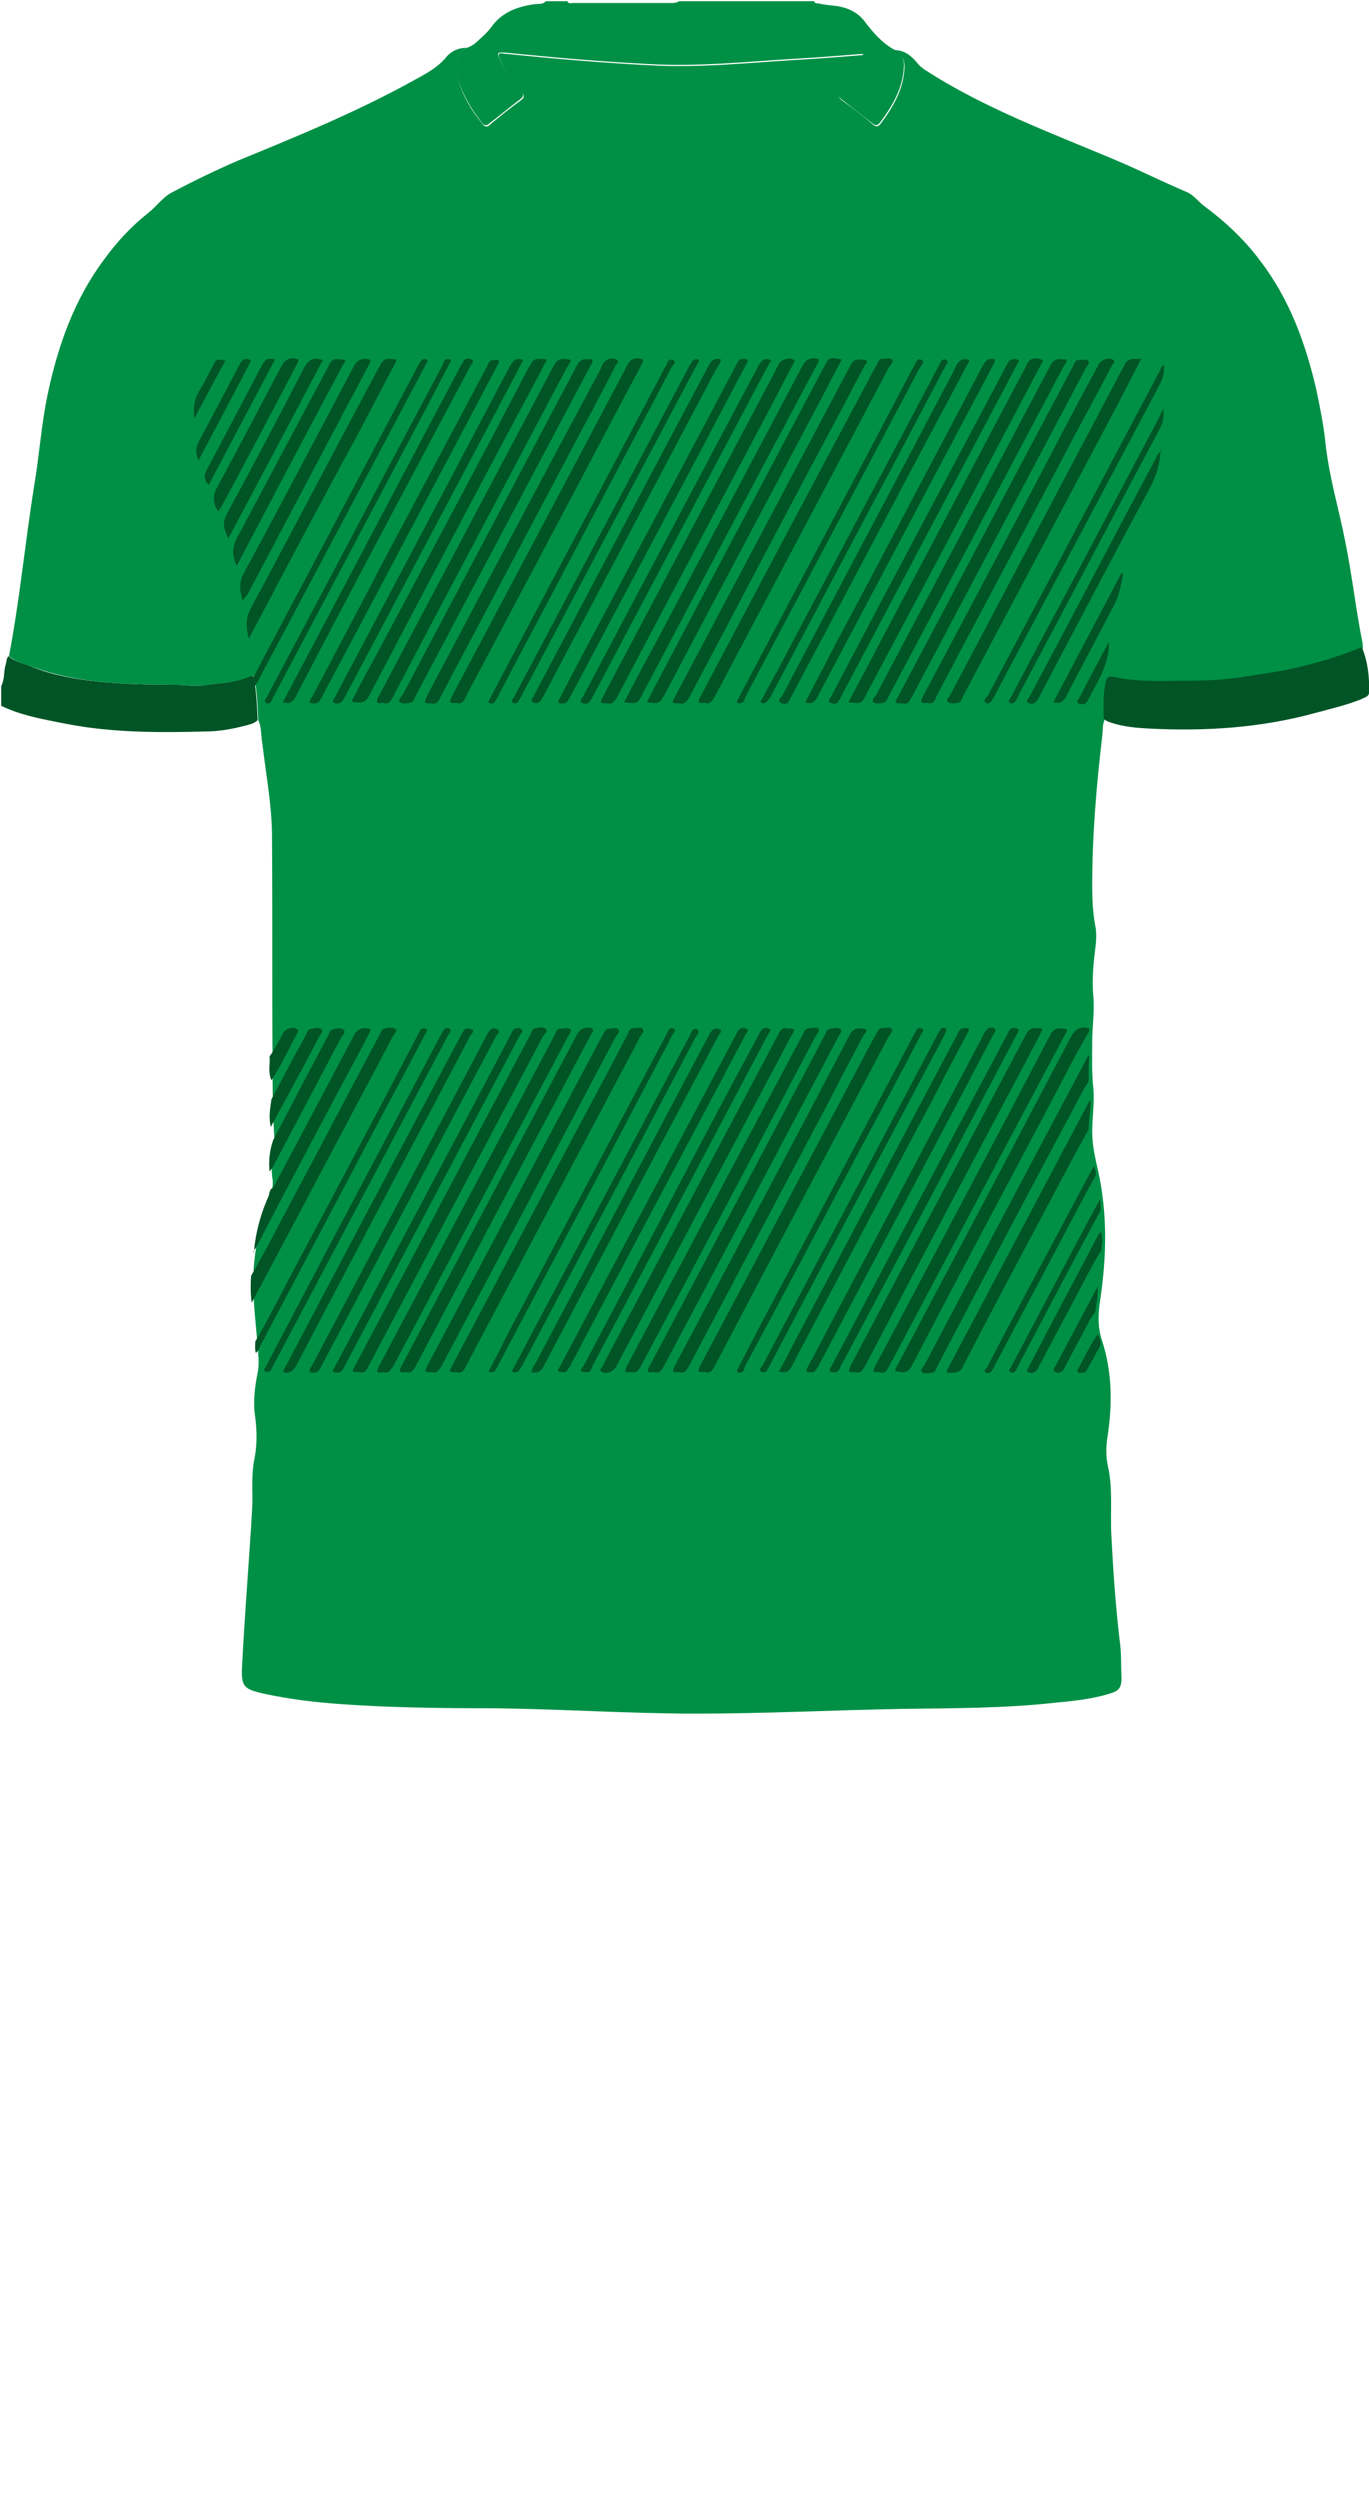 <!--?xml version="1.0" encoding="utf-8"?-->
<!-- Generator: Adobe Illustrator 24.2.3, SVG Export Plug-In . SVG Version: 6.00 Build 0)  -->
<svg version="1.1" id="Camada_1" xmlns="http://www.w3.org/2000/svg" xmlns:xlink="http://www.w3.org/1999/xlink" x="0px" y="0px" viewBox="0 0 229 418" style="enable-background:new 0 0 229 418;" xml:space="preserve">
<style type="text/css">
	.st0{fill:#FD0303;}
	.st1{fill:#87F04C;}
</style>
<g onclick="select(this)" class="" id="gola-primaria" fill="#009045">
	<path d="M78,8c0.5-0.1,1-0.4,1.4-0.7c1-0.9,2-1.7,2.8-2.8c1.8-2.5,4.4-3.4,7.2-3.8c0.6-0.1,1.4,0.1,1.9-0.5
		c1.2,0,2.4,0,3.6,0c0.2,0.5,0.6,0.3,0.9,0.3c5.6,0,11.2,0,16.7,0c0.4,0,0.8-0.1,1.1-0.3c7.5,0,15,0,22.6,0c0.1,0.5,0.5,0.3,0.8,0.4
		c1,0.2,2,0.3,2.9,0.4c2,0.3,3.7,1.1,4.9,2.8c1.3,1.7,2.7,3.3,4.6,4.4c1.3,0.6,1.9,1.5,1.8,3c-0.2,3.6-1.9,6.5-4,9.3
		c-0.5,0.6-0.8,0.5-1.3,0.1c-1.7-1.3-3.3-2.6-5-3.9c-0.8-0.6-0.9-0.9-0.2-1.7c1.6-1.7,2.8-3.6,3.7-6c-3.8,0.3-7.5,0.6-11.1,0.8
		c-8.3,0.5-16.6,1.4-24.9,0.9c-8-0.4-15.9-1.1-23.9-1.9c-1.3-0.1-1.4,0-0.9,1.1c0.8,2,2.1,3.7,3.5,5.2c0.5,0.6,0.6,1-0.1,1.5
		c-1.7,1.3-3.4,2.7-5.1,4c-0.5,0.5-0.9,0.4-1.3-0.1c-1.9-2.4-3.4-5-4.2-8C75.9,10.4,76.3,9.2,78,8z"></path>
</g>
<g onclick="select(this)" class="" id="estampa-primaria" fill="#009045">
	<path d="M43.2,120.4c-0.1-2.3-0.2-4.6-0.6-6.9c-0.1-0.5-0.2-0.6-0.7-0.4c-2.5,1.1-5.2,1.1-7.8,1.5c-1.5,0.2-3-0.1-4.5-0.1
		c-4.2,0-8.5-0.1-12.7-0.5c-3.8-0.4-7.6-1.1-11.2-2.4c-1.4-0.5-3-0.9-4.2-1.9c1.8-9.4,2.7-19,4.2-28.4c0.9-5.2,1.2-10.4,2.3-15.5
		c1.7-8,4.4-15.7,9.4-22.4c2.1-2.9,4.6-5.6,7.4-7.8c1.4-1.1,2.4-2.6,3.9-3.4c3.6-1.9,7.3-3.7,11-5.3c10-4.1,20-8.2,29.4-13.4
		c2-1.1,4-2.1,5.5-3.9c0.8-1,2-1.6,3.4-1.6c-1.7,1.2-2.1,2.5-1.5,4.7c0.7,3,2.2,5.6,4.2,8c0.5,0.6,0.8,0.6,1.3,0.1
		c1.7-1.4,3.3-2.7,5.1-4c0.7-0.5,0.6-0.9,0.1-1.5c-1.5-1.6-2.7-3.2-3.5-5.2c-0.5-1.2-0.4-1.3,0.9-1.1c7.9,0.8,15.9,1.5,23.9,1.9
		c8.3,0.5,16.6-0.4,24.9-0.9c3.7-0.2,7.3-0.5,11.1-0.8c-0.9,2.3-2.1,4.2-3.7,6c-0.7,0.8-0.6,1.1,0.2,1.7c1.7,1.2,3.4,2.5,5,3.9
		c0.5,0.4,0.8,0.5,1.3-0.1c2.1-2.8,3.8-5.7,4-9.3c0.1-1.5-0.5-2.4-1.8-3c1.8-0.1,3,1,4,2.2c0.3,0.4,0.7,0.7,1.1,1
		c10,6.5,21.2,10.6,32.1,15.2c4,1.7,7.8,3.6,11.8,5.3c1.2,0.5,1.9,1.6,3,2.4c3.5,2.6,6.7,5.6,9.3,9.1c4.9,6.4,7.6,13.8,9.4,21.6
		c0.6,2.9,1.2,5.8,1.5,8.7c0.6,5.8,2.3,11.3,3.4,17c1.1,5.5,1.7,11,2.8,16.5c0.1,0.3,0,0.6,0.1,1c-3.3,1.3-6.6,2.4-10,3.2
		c-3.1,0.7-6.3,1.1-9.4,1.7c-3,0.5-6.1,0.7-9.2,0.7c-4.2,0-8.5,0.3-12.7-0.6c-1.2-0.3-1.4,0.1-1.6,1.1c-0.4,1.9-0.3,3.9-0.3,5.8
		c-0.4,0.8-0.3,1.7-0.4,2.6c-1,8.4-1.7,16.8-1.7,25.2c0,2.2,0.1,4.4,0.5,6.6c0.4,1.9,0,3.8-0.2,5.7c-0.2,2.1-0.3,4.2-0.1,6.3
		c0.2,2.5-0.2,5-0.2,7.5c0,2.6-0.1,5.2,0.2,7.8c0.2,2.4-0.2,4.8-0.2,7.2c0,2.3,0.5,4.4,1,6.6c1.6,7.3,1.4,14.5,0.3,21.8
		c-0.3,2.1-0.4,4.2,0.3,6.4c1.8,5.4,1.8,11,0.9,16.6c-0.2,1.5-0.2,2.9,0.1,4.4c0.9,3.8,0.4,7.7,0.6,11.6c0.3,5.9,0.7,11.8,1.4,17.7
		c0.3,2,0.2,4.1,0.3,6.2c0,1.7-0.4,2.2-2.1,2.7c-3,0.9-6.1,1.2-9.2,1.5c-8.3,0.9-16.7,0.9-25,1c-11.6,0.2-23.2,0.8-34.8,0.8
		c-11.5,0-23-0.8-34.5-0.9c-8.4,0-16.7-0.1-25.1-0.7c-4.2-0.3-8.4-0.8-12.6-1.7c-3.6-0.8-4-1.2-3.8-4.8c0.4-7.7,1-15.4,1.5-23.1
		c0.1-2,0.3-4,0.2-6c0-1.9,0-3.8,0.4-5.6c0.4-2.2,0.4-4.4,0.1-6.7c-0.4-2.5-0.1-5,0.4-7.5c0.2-1,0.2-2,0.1-3.1
		c-0.3-4.5-1-9.1-0.8-13.6c0.2-4.3,1.2-8.5,2.7-12.5c0.4-1,0.6-2,0.5-3.1c-0.2-1.2-0.2-2.5,0.1-3.7c0.3-1.7,0.2-3.3,0.1-5
		c-0.2-3.3-0.2-6.6-0.2-9.9c-0.1-12.9,0-25.8-0.1-38.7c0-5.2-1-10.3-1.6-15.5C43.6,122.9,43.8,121.6,43.2,120.4z"></path>
</g>
<g onclick="select(this)" class="" id="detalhe-punho" fill="#005425">
	<path d="M0.2,114.7c0.6-1.1,0.4-2.3,0.7-3.4c0.2-0.5,0.1-1.1,0.5-1.6c1.2,1,2.8,1.3,4.2,1.9c3.6,1.4,7.4,2,11.2,2.4
		c4.2,0.4,8.4,0.5,12.7,0.5c1.5,0,3.1,0.3,4.5,0.1c2.6-0.4,5.3-0.4,7.8-1.5c0.5-0.2,0.6-0.1,0.7,0.4c0.4,2.3,0.5,4.6,0.6,6.9
		c-0.6,0.6-1.3,0.7-2,0.9c-2.3,0.6-4.5,1-6.9,1c-7.6,0.2-15.2,0.2-22.7-1.2c-3-0.6-6-1.1-8.9-2.1c-0.8-0.3-1.6-0.6-2.4-1
		C0.2,116.9,0.2,115.8,0.2,114.7z"></path>
	<path d="M184.6,120.1c0-2-0.1-3.9,0.3-5.8c0.2-1,0.4-1.4,1.6-1.1c4.2,0.9,8.4,0.6,12.7,0.6c3.1,0,6.1-0.2,9.2-0.7
		c3.1-0.5,6.3-0.9,9.4-1.7c3.4-0.8,6.8-1.9,10-3.2c1,2.4,1.3,5,1.2,7.6c0,0.7-0.8,0.8-1.3,1.1c-2.5,1-5.1,1.6-7.7,2.3
		c-9.1,2.5-18.5,3.1-27.9,2.6c-2-0.1-4.1-0.3-6-0.9C185.5,120.7,185,120.6,184.6,120.1z"></path>
</g>
<g onclick="select(this)" class="" id="estampa-secundaria" fill="#005425">
	<path d="M182.1,172.6c-1.9,3.2-3.6,6.5-5.3,9.8c-8.1,15.3-16.3,30.6-24.3,46c-0.6,1.2-1.5,1.1-2.4,0.9
		c-0.7-0.1-0.2-0.6-0.1-0.8c1.5-2.9,3.1-5.8,4.6-8.7c8.2-15.4,16.3-30.8,24.4-46.2c0.7-1.4,1.6-2.1,3.1-1.7
		C182.3,172.2,182.2,172.4,182.1,172.6z"></path>
	<path d="M182.1,180.8c-1.4,2.2-2.5,4.6-3.8,6.9c-7.2,13.5-14.3,27-21.4,40.5c-0.3,0.5-0.3,1.2-1,1.3
		c-0.6,0.1-1.4,0.2-1.7-0.1c-0.4-0.3,0.3-0.9,0.5-1.3c8.9-16.9,17.9-33.8,26.8-50.6c0.2-0.4,0.3-0.8,0.7-1.1
		C182.1,177.8,182.1,179.3,182.1,180.8z"></path>
	<path d="M42,213.3c2.4-4.1,4.5-8.3,6.7-12.4c5-9.3,9.8-18.6,14.8-27.9c0.2-0.4,0.3-0.8,0.7-1c0.6-0.2,1.4-0.3,1.9,0
		c0.5,0.4-0.2,0.9-0.4,1.3C57.8,188.2,50,203,42.1,217.8C41.9,216.3,41.9,214.8,42,213.3z"></path>
	<path d="M182.1,188.8c-2.2,4-4.4,8.1-6.5,12.1c-4.9,9.2-9.8,18.4-14.6,27.7c-0.6,1.1-1.5,0.9-2.3,0.9
		c-0.5,0-0.3-0.4-0.2-0.6c0.3-0.5,0.5-1,0.8-1.5c7.5-14.2,15.1-28.5,22.6-42.7c0.1-0.3,0.3-0.5,0.5-0.8
		C182.5,185.5,182.1,187.1,182.1,188.8z"></path>
	<path d="M45.3,198.8c0.5-0.2,0.6-0.6,0.8-1c4.4-8.2,8.7-16.4,13.1-24.7c0.5-0.9,1-1.2,2-1.2c0.9,0,0.9,0.3,0.5,1
		c-1.8,3.4-3.6,6.8-5.5,10.3c-4.3,8.1-8.6,16.2-12.8,24.3c-0.3,0.5-0.5,1.1-0.9,1.5c0.3-3.2,1.2-6.3,2.5-9.2
		C45,199.4,45.2,199.1,45.3,198.8z"></path>
	<path d="M42.7,224.3c2.4-4.1,4.5-8.4,6.8-12.7c6.9-12.9,13.7-25.8,20.5-38.8c0.1-0.1,0.2-0.3,0.2-0.4
		c0.2-0.4,0.6-0.6,1-0.4c0.5,0.3,0,0.6-0.1,0.9c-2.3,4.5-4.7,8.9-7.1,13.4c-6.8,12.9-13.6,25.7-20.4,38.6c-0.2,0.4-0.4,1-0.8,1.3
		C42.6,225.5,42.7,224.9,42.7,224.3z"></path>
	<path d="M45.7,190.6c3.1-5.9,6.1-11.7,9.2-17.5c0.2-0.4,0.3-0.9,0.8-1c0.6-0.2,1.4-0.3,1.8,0.1
		c0.4,0.3-0.2,0.9-0.4,1.2c-3.8,7.2-7.6,14.4-11.4,21.6c-0.2,0.3-0.4,0.6-0.6,0.9C44.9,194.1,45.1,192.3,45.7,190.6z"></path>
	<path d="M183.3,196.5c-2.1,3.8-4.1,7.6-6.1,11.4c-3.6,6.9-7.3,13.7-10.9,20.6c-0.1,0.2-0.2,0.4-0.3,0.5
		c-0.2,0.5-0.7,0.7-1.1,0.5c-0.5-0.3,0-0.6,0.2-0.9c4.9-9.4,9.9-18.7,14.9-28.1c1-1.9,2-3.7,3-5.6
		C183.1,195.4,183.4,195.9,183.3,196.5z"></path>
	<path d="M184.2,209.1c-1.4,2.2-2.6,4.6-3.8,6.9c-2.2,4.1-4.4,8.3-6.6,12.4c-0.1,0.3-0.3,0.6-0.5,0.8
		c-0.4,0.4-0.9,0.4-1.3,0.2c-0.5-0.2,0-0.6,0.1-0.9c3.8-7.3,7.7-14.6,11.5-21.8c0.1-0.3,0.4-0.5,0.5-0.8
		C184.6,207,184.3,208,184.2,209.1z"></path>
	<path d="M45.4,183.8c1.9-3.6,3.8-7.2,5.8-10.8c0.2-0.4,0.3-1,0.9-1c0.6-0.1,1.3-0.3,1.7,0.1c0.3,0.4-0.3,0.9-0.5,1.4
		c-2.6,5-5.3,9.9-8,14.9C44.9,186.8,45.2,185.3,45.4,183.8z"></path>
	<path d="M184.1,202.4c-2,3.6-3.9,7.3-5.9,11c-2.6,4.9-5.2,9.9-7.8,14.8c-0.1,0.2-0.2,0.4-0.3,0.6
		c-0.2,0.5-0.6,0.9-1.1,0.6c-0.5-0.3,0.1-0.7,0.2-1c3.4-6.4,6.8-12.9,10.2-19.3c1.5-2.9,3.1-5.8,4.6-8.6
		C184.1,201.1,184.1,201.7,184.1,202.4z"></path>
	<path d="M183.2,219.4c-0.9,1-1.4,2.3-2,3.4c-1,1.9-2,3.7-3,5.6c-0.1,0.2-0.2,0.4-0.3,0.6c-0.4,0.6-1.1,0.6-1.5,0.3
		c-0.5-0.3,0.1-0.7,0.2-1c2.3-4.4,4.7-8.8,7-13.2C183.7,216.6,183.4,218,183.2,219.4z"></path>
	<path d="M45.1,176.6c0.9-1.2,1.5-2.5,2.2-3.8c0.4-0.8,1.6-1.2,2.3-0.8c0.3,0.1,0.3,0.3,0.2,0.6c-1.5,2.7-2.7,5.5-4.4,8
		C44.8,179.3,45.2,177.9,45.1,176.6z"></path>
	<path d="M184.1,224.9c-0.7,1.3-1.4,2.5-2.1,3.8c-0.2,0.3-0.3,0.8-0.8,0.8c-0.3,0-0.7,0.1-0.9-0.1
		c-0.3-0.3,0.1-0.6,0.2-0.8c1-1.9,1.9-3.8,3.1-5.5C184,223.6,184.1,224.2,184.1,224.9z"></path>
	<path d="M42.4,209.1c0,0.1,0,0.2,0,0.3C42.3,209.3,42.3,209.1,42.4,209.1z"></path>
	<path d="M178.4,60.1c0.1,0.5-0.2,0.7-0.4,1c-9.8,18.5-19.6,37-29.4,55.4c-0.2,0.4-0.3,0.9-0.8,1
		c-0.6,0.1-1.4,0.2-1.7-0.1c-0.4-0.3,0.2-0.9,0.5-1.3c9.7-18.3,19.4-36.7,29.1-55C176.4,59.7,177.4,60.1,178.4,60.1z"></path>
	<path d="M143,229.4c-1.2,0.2-1.1-0.3-0.7-1.1c9.8-18.5,19.6-37,29.4-55.5c0.6-1.1,1.5-0.9,2.3-0.9
		c0.6,0.1,0.2,0.5,0.1,0.8c-0.8,1.6-1.7,3.2-2.5,4.8c-9,16.9-18,33.9-26.9,50.9C144.3,229.1,143.9,229.7,143,229.4z"></path>
	<path d="M60.2,229.4c-1.4,0-1.4,0-0.8-1.1c9.8-18.4,19.5-36.9,29.3-55.3c0.2-0.4,0.3-1,0.9-1.1
		c0.6-0.1,1.3-0.3,1.7,0.1c0.4,0.4-0.2,0.9-0.5,1.3c-9.7,18.3-19.4,36.7-29.1,55C61.3,229.1,61,229.7,60.2,229.4z"></path>
	<path d="M113.7,117.6c-1.4,0-1.4,0-0.8-1.1c9.8-18.5,19.6-37,29.4-55.5c0.6-1.2,1.5-0.9,2.4-0.8c0.6,0.1,0.2,0.6,0,0.8
		c-1.3,2.4-2.5,4.8-3.8,7.2c-8.6,16.1-17.1,32.3-25.6,48.4C114.9,117.2,114.5,117.8,113.7,117.6z"></path>
	<path d="M64.1,229.4c-1,0.2-1.3,0-0.7-1c9.8-18.5,19.6-36.9,29.4-55.4c0.2-0.4,0.3-1,0.9-1s1.3-0.3,1.7,0.1
		c0.3,0.4-0.3,0.9-0.5,1.4c-9.7,18.3-19.4,36.6-29.1,54.9C65.3,229.1,65,229.7,64.1,229.4z"></path>
	<path d="M105.6,229.4c-1.3,0.2-1.1-0.3-0.7-1.1c9.8-18.4,19.5-36.8,29.3-55.2c0.3-0.5,0.4-1.2,1.2-1.2
		c0.5,0,1.2-0.3,1.5,0.1c0.3,0.4-0.3,0.9-0.5,1.3c-9.7,18.4-19.4,36.8-29.2,55.1C106.8,229.2,106.4,229.6,105.6,229.4z"></path>
	<path d="M131.8,172c1.4-0.2,1.1,0.4,0.6,1.1c-9.8,18.5-19.6,37-29.4,55.5c-0.4,0.7-1.6,1.2-2.3,0.8
		c-0.6-0.3-0.1-0.7,0.1-1c1.8-3.5,3.7-7.1,5.6-10.6c7.9-14.9,15.8-29.8,23.7-44.7C130.5,172.4,130.8,171.6,131.8,172z"></path>
	<path d="M104.4,117.4c1.9-3.7,3.8-7.2,5.7-10.7c8-15.2,16.1-30.3,24.1-45.5c0.5-0.9,1-1.3,2-1.3c0.9,0,0.9,0.3,0.5,1
		c-2.5,4.6-4.9,9.3-7.4,13.9c-7.3,13.8-14.6,27.5-21.8,41.2C106.6,117.7,106.6,117.7,104.4,117.4z"></path>
	<path d="M117.8,117.5c-1.3,0.2-1-0.4-0.6-1.1c9.4-17.8,18.8-35.5,28.3-53.3c0.4-0.8,0.9-1.6,1.3-2.4
		c0.2-0.3,0.3-0.7,0.8-0.7c0.6,0,1.3-0.2,1.6,0.1c0.4,0.4-0.3,0.9-0.5,1.3c-9.7,18.3-19.4,36.7-29.1,55
		C119.1,117.3,118.7,117.8,117.8,117.5z"></path>
	<path d="M108.2,117.4c1.9-3.7,3.8-7.2,5.6-10.7c8-15.1,16-30.2,24-45.3c0.9-1.7,0.9-1.7,3-1.3
		c-0.8,1.5-1.6,3.1-2.4,4.6c-9,17.1-18.1,34.1-27.1,51.2C110.3,117.7,110.3,117.7,108.2,117.4z"></path>
	<path d="M147.1,229.4c-1,0.1-1.3,0-0.7-1c9.8-18.5,19.6-36.9,29.3-55.4c0.6-1.2,1.4-1.1,2.4-1c0.8,0.1,0.2,0.6,0.1,0.9
		c-1.3,2.4-2.6,4.9-3.9,7.3c-8.5,16-17,32.1-25.5,48.1C148.4,229,148.1,229.8,147.1,229.4z"></path>
	<path d="M141.9,117.4c1.8-3.3,3.5-6.5,5.2-9.8c8.2-15.5,16.4-31,24.6-46.5c0.1-0.3,0.2-0.5,0.4-0.7
		c0.6-0.7,1.5-0.5,2.1-0.3c0.6,0.2-0.1,0.8-0.2,1.1c-9.6,18.2-19.3,36.5-29,54.7C144.1,117.7,144.1,117.7,141.9,117.4z"></path>
	<path d="M91.5,60.1c-1.7,3.2-3.3,6.3-5,9.4c-8.3,15.6-16.6,31.3-24.8,46.9c-0.6,1.2-1.4,1.1-2.4,1
		c-0.8-0.1-0.2-0.6-0.1-0.9c1-1.9,2-3.9,3.1-5.8C71,94.4,79.8,78,88.4,61.5C89.3,59.9,89.3,59.9,91.5,60.1z"></path>
	<path d="M99.1,60.1c0.1,0.4-0.1,0.6-0.2,0.8c-9.8,18.5-19.6,37-29.4,55.5c-0.2,0.4-0.3,1-0.9,1.1
		c-0.6,0.1-1.4,0.2-1.7-0.1c-0.4-0.3,0.2-0.9,0.5-1.3c9.7-18.3,19.4-36.7,29.1-55C97.2,59.7,98.1,60.1,99.1,60.1z"></path>
	<path d="M76.3,117.5c-1.2,0.2-1.1-0.2-0.7-1.1c9.7-18.3,19.5-36.7,29.2-55.1c0.4-0.8,0.8-1.4,1.9-1.4
		c1,0.1,1,0.3,0.6,1.1c-2.4,4.5-4.8,9-7.1,13.4c-7.4,14-14.8,28-22.3,42.1C77.6,117.3,77.2,117.8,76.3,117.5z"></path>
	<path d="M64.1,117.5c-1.1,0.2-1.3-0.1-0.8-1C73.1,98,82.9,79.5,92.7,61c0.6-1.2,1.5-1,2.4-0.9c0.6,0,0.3,0.5,0.1,0.7
		c-0.7,1.2-1.3,2.5-2,3.7C84.1,81.8,74.9,99,65.8,116.4C65.4,117.1,65.1,117.9,64.1,117.5z"></path>
	<path d="M101.7,117.6c-1.4,0-1.4,0-0.8-1.2c9-17,18-34,27-51c0.8-1.5,1.6-3,2.4-4.6c0.4-0.7,1.8-1.1,2.4-0.7
		c0.5,0.3,0,0.6-0.1,0.9c-1.5,2.8-2.9,5.6-4.4,8.4c-8.3,15.7-16.7,31.4-25,47.2C102.8,117.2,102.5,117.8,101.7,117.6z"></path>
	<path d="M72.2,229.4c-1.4,0.2-1.1-0.4-0.7-1.1c9.4-17.7,18.8-35.5,28.2-53.2c0.4-0.8,0.9-1.6,1.3-2.4
		c0.2-0.3,0.3-0.7,0.8-0.7c0.6,0,1.3-0.3,1.6,0.1c0.4,0.4-0.2,0.9-0.5,1.4c-9.7,18.4-19.4,36.7-29.1,55
		C73.3,229.2,73,229.7,72.2,229.4z"></path>
	<path d="M109.4,229.4c-1.3,0.2-1.2-0.2-0.7-1.1c9.8-18.4,19.5-36.8,29.3-55.3c0.2-0.4,0.3-0.9,0.8-1
		c0.6-0.1,1.4-0.3,1.8,0.1c0.4,0.3-0.2,0.9-0.4,1.3c-9.7,18.4-19.4,36.7-29.2,55.1C110.6,229.2,110.3,229.7,109.4,229.4z"></path>
	<path d="M151,117.6c-1.4,0-1.4,0-0.8-1.1c9.8-18.4,19.5-36.9,29.3-55.3c0.2-0.4,0.3-1,0.9-1c0.6,0,1.3-0.2,1.6,0.1
		c0.4,0.4-0.2,0.9-0.4,1.3c-9.7,18.3-19.3,36.5-29,54.8C152.2,117,152,117.9,151,117.6z"></path>
	<path d="M155.1,117.5c-1.3,0.2-1.1-0.3-0.7-1.1c8.4-15.8,16.8-31.6,25.1-47.5c1.4-2.7,2.9-5.4,4.3-8
		c0.4-0.7,1.6-1.2,2.3-0.8c0.6,0.3,0.1,0.7-0.1,1c-1.8,3.5-3.7,7-5.6,10.5c-7.9,15-15.9,29.9-23.8,44.9
		C156.4,117.2,156.1,117.8,155.1,117.5z"></path>
	<path d="M190.9,60c-1.5,2.9-2.9,5.6-4.3,8.3c-8.5,16-17,32.1-25.5,48.1c-0.2,0.4-0.3,1-0.8,1.1
		c-0.6,0.1-1.4,0.2-1.7-0.1c-0.5-0.3,0.2-0.9,0.4-1.3c9.7-18.4,19.4-36.7,29.1-55.1C188.7,59.7,189.7,60.1,190.9,60z"></path>
	<path d="M113.6,229.4c-1.3,0.2-1.1-0.3-0.7-1.1c9.8-18.5,19.6-36.9,29.3-55.4c0.6-1.1,1.4-1,2.3-0.9
		c0.9,0.1,0.2,0.7,0,1c-1.9,3.6-3.8,7.1-5.6,10.7c-7.9,14.9-15.7,29.7-23.6,44.6C114.9,229,114.6,229.7,113.6,229.4z"></path>
	<path d="M118,229.4c-1.4,0-1.4,0-0.8-1.2c9.5-17.9,18.9-35.7,28.4-53.6c0.4-0.7,0.7-1.3,1.1-2c0.2-0.3,0.3-0.7,0.8-0.7
		c0.6,0,1.3-0.3,1.6,0.1c0.4,0.4-0.2,0.9-0.5,1.4c-9.7,18.3-19.4,36.6-29,54.9C119.2,229,118.9,229.7,118,229.4z"></path>
	<path d="M72.2,117.6c-1.3,0-1.3,0-0.8-1.2c9.3-17.6,18.6-35.2,28-52.7c0.5-0.9,1-1.8,1.4-2.8c0.4-0.8,1.6-1.2,2.3-0.8
		c0.6,0.3,0.1,0.7-0.1,1c-1.7,3.2-3.3,6.4-5,9.5c-8.1,15.3-16.2,30.6-24.3,45.9C73.4,117.2,73.1,117.8,72.2,117.6z"></path>
	<path d="M67.9,229.4c-1.2,0.2-1.2-0.2-0.7-1.1c9.8-18.5,19.6-37,29.4-55.5c0.4-0.8,1.5-1.2,2.3-0.9
		c0.7,0.3,0.1,0.7,0,1c-1.5,2.8-3,5.6-4.5,8.5c-8.3,15.6-16.6,31.3-24.8,46.9C69.2,229,68.8,229.7,67.9,229.4z"></path>
	<path d="M76.3,229.4c-1.6,0.2-0.9-0.6-0.6-1.2c7.7-14.5,15.3-29,23-43.4c2.1-3.9,4.2-7.9,6.3-11.9c0.2-0.4,0.3-1,0.9-1
		c0.6,0,1.3-0.2,1.6,0.1c0.4,0.4-0.2,0.9-0.4,1.3c-9.7,18.3-19.4,36.7-29.1,55C77.6,229.2,77.2,229.7,76.3,229.4z"></path>
	<path d="M41.6,106.8c-0.4-1.8-0.6-3.3,0.3-5c7.2-13.4,14.3-27,21.5-40.4c0.4-0.7,0.7-1.5,1.8-1.4
		c1.3,0.1,1.3,0,0.7,1.1c-2.1,4-4.2,8-6.3,12C53.7,83.9,48,94.7,42.3,105.5C42.1,105.9,41.9,106.3,41.6,106.8z"></path>
	<path d="M129,60.2c-0.4,0.7-0.7,1.3-1.1,2c-9.6,18.1-19.1,36.1-28.7,54.2c-0.2,0.3-0.3,0.6-0.5,0.8
		c-0.4,0.6-1,0.5-1.4,0.3c-0.5-0.3,0-0.7,0.2-1c7.9-14.9,15.8-29.8,23.7-44.7c1.9-3.6,3.8-7.1,5.7-10.7
		C127.4,60.2,127.9,59.8,129,60.2z"></path>
	<path d="M87.5,60.2c-0.6,1.1-1.1,2.2-1.7,3.3c-9.4,17.7-18.7,35.3-28.1,53c-0.2,0.3-0.3,0.6-0.5,0.8
		c-0.4,0.4-1,0.4-1.3,0.2c-0.5-0.2,0-0.6,0.1-0.9c9.8-18.5,19.6-37,29.3-55.4C85.8,60.3,86.3,59.7,87.5,60.2z"></path>
	<path d="M134.7,117.4c1.4-2.7,2.8-5.3,4.1-7.9c8.6-16.1,17.1-32.3,25.6-48.4c0.5-0.9,1-1.3,2-1
		c0.1,0.3-0.1,0.5-0.2,0.8c-9.8,18.5-19.6,37-29.4,55.5C136.3,117.4,135.8,117.8,134.7,117.4z"></path>
	<path d="M47.3,117.4c0.6-1.1,1.1-2.1,1.7-3.2c9.4-17.7,18.7-35.4,28.1-53.1c0.1-0.2,0.2-0.3,0.3-0.5
		c0.3-0.8,1.1-0.7,1.5-0.5c0.5,0.3-0.1,0.8-0.2,1.1C71.8,74.1,64.9,87.1,58.1,100c-2.9,5.5-5.8,11-8.7,16.6
		C48.9,117.4,48.3,117.8,47.3,117.4z"></path>
	<path d="M130.3,229.3c0.8-1.5,1.6-2.9,2.3-4.4c9.2-17.3,18.3-34.6,27.5-51.9c0.3-0.5,0.4-1.1,1.1-1.1
		c0.3,0,0.6-0.1,0.8,0.1c0.2,0.3-0.1,0.5-0.2,0.8c-1.8,3.4-3.6,6.7-5.3,10.1c-8.1,15.2-16.1,30.4-24.1,45.6
		C131.9,229.4,131.3,229.6,130.3,229.3z"></path>
	<path d="M94.1,117.6c-1.1,0.1-0.7-0.5-0.4-1c2.7-5.2,5.4-10.3,8.2-15.5c7-13.3,14.1-26.5,21.1-39.8
		c0.3-0.5,0.4-1.3,1.3-1.3c0.7,0,1,0.1,0.6,0.8c-1.5,2.7-2.9,5.5-4.4,8.3c-8.3,15.8-16.7,31.5-25,47.2
		C95.1,116.9,94.9,117.7,94.1,117.6z"></path>
	<path d="M170.5,60.2c-1.3,2.5-2.6,5-3.9,7.4c-8.5,16-17,32.1-25.5,48.1c-0.3,0.5-0.5,1-0.8,1.5c-0.3,0.6-1,0.5-1.4,0.3
		c-0.6-0.3,0-0.7,0.1-1c9.4-17.9,18.9-35.7,28.4-53.6c0.3-0.6,0.7-1.3,1-1.9C168.8,60.1,169.4,59.8,170.5,60.2z"></path>
	<path d="M47.4,229.4c0-0.4,0.2-0.7,0.4-1c9.7-18.4,19.4-36.7,29.2-55.1c0.2-0.3,0.3-0.6,0.5-0.9c0.3-0.6,1-0.5,1.4-0.3
		c0.6,0.3,0,0.7-0.2,1c-1.9,3.6-3.8,7.2-5.7,10.8c-7.9,14.8-15.7,29.7-23.5,44.5C48.9,229.3,48.4,229.7,47.4,229.4z"></path>
	<path d="M94.1,229.4c-1.3,0-0.6-0.6-0.4-1c3.8-7.2,7.6-14.3,11.4-21.5c6-11.3,12-22.6,18-33.9c0.1-0.2,0.2-0.4,0.3-0.6
		c0.4-0.6,1-0.6,1.5-0.4c0.5,0.3-0.1,0.7-0.2,1c-7.6,14.4-15.3,28.8-22.9,43.2c-2.2,4.1-4.3,8.2-6.5,12.3
		C94.9,229,94.8,229.6,94.1,229.4z"></path>
	<path d="M120.6,60.1c-0.1,0.7-0.6,1.3-0.9,1.8c-9.6,18.2-19.2,36.3-28.8,54.5c-0.1,0.2-0.2,0.3-0.3,0.5
		c-0.3,0.7-1.1,0.8-1.5,0.5c-0.5-0.3,0.1-0.8,0.2-1.1c7.5-14.2,15-28.3,22.5-42.5c2.3-4.3,4.5-8.5,6.8-12.8
		C119,60.2,119.6,59.8,120.6,60.1z"></path>
	<path d="M162.2,60.2c-1.7,3.2-3.3,6.3-5,9.4c-8.3,15.6-16.5,31.2-24.8,46.8c-0.1,0.2-0.2,0.4-0.3,0.6
		c-0.3,0.8-1,0.8-1.5,0.5c-0.6-0.3,0-0.8,0.2-1.1c8.9-16.9,17.9-33.8,26.8-50.7c0.8-1.6,1.7-3.1,2.4-4.7
		C160.5,60.2,161.1,59.8,162.2,60.2z"></path>
	<path d="M52.5,117.6c-1.2,0-0.6-0.6-0.4-0.9c4-7.5,8-15.1,11.9-22.6c5.8-10.9,11.6-21.8,17.4-32.7
		c0.3-0.5,0.3-1.2,1.1-1.2c0.3,0,0.7-0.2,0.9,0.1c0.2,0.3-0.1,0.5-0.2,0.8c-2.2,4.2-4.5,8.5-6.7,12.7c-7.6,14.3-15.1,28.6-22.7,42.8
		C53.5,117.1,53.3,117.7,52.5,117.6z"></path>
	<path d="M88.9,229.4c0.1-0.7,0.5-1.2,0.8-1.7c9.6-18.2,19.2-36.3,28.8-54.5c0.2-0.3,0.3-0.6,0.5-0.8
		c0.4-0.5,1-0.5,1.4-0.3c0.5,0.3,0,0.7-0.2,1c-9.8,18.5-19.6,37-29.4,55.6C90.3,229.4,89.8,229.6,88.9,229.4z"></path>
	<path d="M98,229.4c-1.4,0-0.7-0.6-0.4-1c4.6-8.7,9.2-17.4,13.8-26.2c5.1-9.7,10.2-19.4,15.4-29c0.2-0.4,0.3-0.7,0.6-1
		c0.4-0.4,0.9-0.4,1.3-0.2c0.4,0.3,0,0.6-0.2,0.9c-1.5,2.8-3,5.7-4.5,8.5c-8.3,15.7-16.6,31.4-24.9,47C98.9,229,98.7,229.6,98,229.4
		z"></path>
	<path d="M135.6,229.4c-1.2,0.1-0.6-0.6-0.4-1c2.8-5.2,5.5-10.5,8.3-15.7c6.9-13,13.8-26.1,20.7-39.1
		c0.2-0.5,0.4-0.9,0.8-1.4c0.4-0.5,1-0.5,1.4-0.2c0.4,0.3-0.1,0.6-0.2,0.9c-2.4,4.5-4.7,9-7.1,13.5c-7.4,14-14.8,28-22.2,42
		C136.5,228.9,136.4,229.6,135.6,229.4z"></path>
	<path d="M51.8,229.4c-0.1-0.5,0.2-0.8,0.4-1.1c9.7-18.4,19.5-36.8,29.2-55.2c0.1-0.2,0.2-0.4,0.3-0.5
		c0.3-0.7,1-0.8,1.5-0.5c0.6,0.3,0,0.8-0.2,1.1c-9.8,18.5-19.6,37-29.4,55.5C53.2,229.5,52.6,229.6,51.8,229.4z"></path>
	<path d="M138.8,229.3c-0.1-0.5,0.3-0.8,0.4-1.1c9.7-18.4,19.4-36.7,29.2-55.1c0.1-0.2,0.2-0.4,0.3-0.6
		c0.3-0.7,1-0.8,1.5-0.5c0.5,0.3-0.1,0.8-0.2,1.1c-9.5,18-19,35.9-28.6,53.9c-0.3,0.5-0.6,1-0.8,1.5
		C140.3,229.5,139.6,229.6,138.8,229.3z"></path>
	<path d="M55.6,229.3c1.2-2.3,2.5-4.7,3.7-7c8.5-16.1,17.1-32.2,25.6-48.3c0.2-0.5,0.5-0.9,0.7-1.4
		c0.3-0.7,1-0.9,1.5-0.6c0.6,0.4,0,0.8-0.2,1.2c-9.7,18.3-19.4,36.6-29.1,54.9C57.4,229,57,229.9,55.6,229.3z"></path>
	<path d="M40.6,100.5c-0.5-1.8-0.7-3.2,0.3-4.9c6.2-11.4,12.2-22.9,18.3-34.4c0.5-0.9,1-1.2,2-1.2c0.9,0,0.9,0.3,0.5,1
		c-1.8,3.5-3.7,6.9-5.5,10.4c-4.9,9.3-9.9,18.7-14.8,28C41.1,99.7,40.9,100,40.6,100.5z"></path>
	<path d="M57.8,60.2C51.7,71.6,45.7,83,39.6,94.6c-0.8-1.7-0.8-3,0-4.6c5.1-9.5,10.1-19,15.2-28.5
		C55.6,59.9,55.6,59.9,57.8,60.2z"></path>
	<path d="M81.7,229.3c1.2-2.2,2.3-4.4,3.4-6.6c8.8-16.6,17.6-33.2,26.4-49.8c0.1-0.2,0.2-0.4,0.3-0.6
		c0.2-0.4,0.6-0.5,0.9-0.3c0.4,0.3,0.1,0.6-0.1,0.8c-2.7,5.2-5.5,10.4-8.2,15.6c-7.1,13.4-14.1,26.7-21.2,40.1
		C82.9,229,82.7,229.7,81.7,229.3z"></path>
	<path d="M85.6,229.3c1.4-2.6,2.7-5.1,4-7.6c8.6-16.1,17.1-32.3,25.7-48.4c0.3-0.5,0.5-1.6,1.3-1.2
		c0.7,0.4-0.2,1.1-0.4,1.6c-9.6,18.3-19.3,36.5-28.9,54.7C86.9,228.9,86.7,229.8,85.6,229.3z"></path>
	<path d="M123.8,229.5c-0.8,0-0.5-0.4-0.3-0.8c1.1-2.1,2.2-4.3,3.3-6.4c8.6-16.3,17.2-32.5,25.8-48.8
		c0.2-0.4,0.4-0.7,0.6-1.1c0.2-0.5,0.6-0.7,1.1-0.4c0.4,0.3-0.1,0.6-0.2,0.9c-3.4,6.5-6.9,13.1-10.4,19.6
		c-6.3,11.9-12.6,23.9-19,35.8C124.5,228.8,124.5,229.4,123.8,229.5z"></path>
	<path d="M82.1,117.6c-0.7-0.1-0.3-0.4-0.2-0.7c0.7-1.3,1.4-2.7,2.1-4c9.1-17.2,18.2-34.4,27.3-51.6
		c0.1-0.1,0.2-0.3,0.2-0.4c0.2-0.5,0.5-1,1.1-0.7c0.6,0.3,0,0.8-0.2,1.1c-5.3,10.1-10.7,20.2-16,30.3c-4.4,8.4-8.9,16.8-13.3,25.2
		C82.9,117.1,82.8,117.7,82.1,117.6z"></path>
	<path d="M123.8,117.6c-0.9-0.1-0.5-0.4-0.3-0.8c1.3-2.5,2.6-4.9,3.9-7.4c8.4-15.8,16.8-31.7,25.1-47.5
		c0.1-0.3,0.3-0.5,0.4-0.7c0.3-0.5,0.5-1.5,1.3-1c0.6,0.3-0.2,1-0.4,1.4c-9.7,18.3-19.4,36.6-29.1,54.9
		C124.6,116.9,124.4,117.5,123.8,117.6z"></path>
	<path d="M75.5,60.2c-1.5,2.8-2.9,5.6-4.4,8.4c-8.4,15.9-16.9,31.9-25.3,47.8c-0.1,0.1-0.2,0.3-0.2,0.4
		c-0.2,0.5-0.6,1.1-1.1,0.7c-0.5-0.3,0.1-0.8,0.2-1.1c9.8-18.4,19.5-36.9,29.3-55.3C74.2,60.5,74.4,59.7,75.5,60.2z"></path>
	<path d="M117,60.2c-0.8,1.6-1.7,3.1-2.5,4.7c-9.1,17.1-18.1,34.2-27.2,51.3c-0.1,0.3-0.3,0.5-0.4,0.7
		c-0.2,0.5-0.6,0.9-1.1,0.6c-0.5-0.3,0.1-0.7,0.2-1c9.8-18.5,19.6-37,29.4-55.5C115.8,60.3,116.1,59.8,117,60.2z"></path>
	<path d="M127.7,117.6c-0.8-0.1-0.4-0.5-0.2-0.8c0.8-1.5,1.6-3,2.4-4.4c9-17.1,18.1-34.1,27.1-51.2
		c0.1-0.2,0.2-0.4,0.3-0.6c0.2-0.4,0.6-0.7,1-0.4c0.5,0.3,0,0.7-0.1,0.9c-2.6,4.9-5.2,9.9-7.8,14.8c-7.2,13.5-14.3,27-21.5,40.6
		C128.5,116.9,128.4,117.5,127.7,117.6z"></path>
	<path d="M158.3,172.4c-0.1,0.2-0.3,0.5-0.4,0.8c-9.8,18.5-19.6,36.9-29.3,55.4c-0.1,0.1-0.1,0.2-0.2,0.3
		c-0.2,0.5-0.6,0.7-1.1,0.4c-0.5-0.3,0-0.6,0.2-0.9c4.2-7.9,8.3-15.8,12.5-23.6c5.6-10.6,11.2-21.2,16.8-31.8c0.2-0.4,0.4-0.7,0.6-1
		c0.1-0.2,0.4-0.2,0.7-0.1C158.3,172,158.4,172.2,158.3,172.4z"></path>
	<path d="M75.4,172.3c-0.1,0.3-0.2,0.5-0.4,0.7c-9.8,18.5-19.6,37-29.4,55.5c-0.1,0.1-0.2,0.3-0.2,0.4
		c-0.2,0.4-0.6,0.6-1,0.4c-0.5-0.3,0-0.6,0.1-0.9c3.3-6.3,6.7-12.7,10-19c6.4-12.1,12.8-24.2,19.2-36.3c0.2-0.4,0.4-0.8,0.7-1.1
		C74.7,171.9,75.2,171.7,75.4,172.3z"></path>
	<path d="M194.7,61c0.1,1-0.1,1.9-0.5,2.9c-9.2,17.3-18.4,34.7-27.6,52c-0.1,0.3-0.3,0.5-0.4,0.7
		c-0.3,0.5-0.6,1.3-1.3,0.9c-0.6-0.3,0.1-0.9,0.4-1.3C174.9,98.1,184.5,80,194,62C194.2,61.6,194.3,61.2,194.7,61z"></path>
	<path d="M194.1,75.6c-0.1,1.9-0.6,3.7-1.5,5.5c-6.3,11.7-12.5,23.5-18.7,35.3c-0.1,0.3-0.3,0.6-0.5,0.8
		c-0.4,0.6-1,0.5-1.4,0.3c-0.5-0.3,0-0.7,0.2-1c7.1-13.3,14.1-26.7,21.2-40C193.6,76.2,193.6,75.7,194.1,75.6L194.1,75.6z"></path>
	<path d="M54,60.2C48.8,70.1,43.5,80,38.2,90c-0.7-1.4-1.1-2.5-0.3-4c4.4-8.1,8.7-16.2,12.9-24.4
		C51.5,60.3,52.3,59.6,54,60.2z"></path>
	<path d="M42.5,114.8c-0.1-0.5-0.1-0.9-0.2-1.4c5.2-9.9,10.5-19.8,15.7-29.7c4-7.6,8-15.1,12-22.7
		c0.1-0.2,0.2-0.3,0.3-0.5c0.2-0.4,0.6-0.6,1-0.4c0.5,0.3,0,0.6-0.1,0.9c-3.9,7.3-7.7,14.6-11.6,21.9c-5.4,10.2-10.8,20.3-16.2,30.5
		C43.1,113.9,42.9,114.5,42.5,114.8z"></path>
	<path d="M194.6,68.4c0.1,1.2,0,2-0.4,2.9c-7.9,14.8-15.7,29.7-23.6,44.5c-0.2,0.4-0.4,0.8-0.6,1.2
		c-0.2,0.4-0.6,0.8-1.1,0.5c-0.4-0.3,0-0.6,0.2-0.9c3.1-6,6.3-11.9,9.5-17.9c5.2-9.8,10.3-19.5,15.5-29.3
		C194.1,69.2,194.3,68.9,194.6,68.4z"></path>
	<path d="M36.5,85.5c-1-1.5-0.9-2.7-0.1-4.2c3.7-6.7,7.2-13.6,10.8-20.3c0.5-0.9,1.4-1.3,2.4-1c0.5,0.1,0.3,0.4,0.2,0.6
		c-0.2,0.4-0.4,0.8-0.6,1.2c-4,7.6-8,15.2-12.1,22.8C36.9,84.9,36.7,85.2,36.5,85.5z"></path>
	<path d="M34.9,81.1c-0.8-0.9-0.8-1.6-0.3-2.6c3.1-5.8,6.2-11.7,9.3-17.6c0.5-0.9,1-1.1,2.1-0.8
		C42.3,67.1,38.6,74.1,34.9,81.1z"></path>
	<path d="M187.9,95.9c-0.4,1.7-0.6,3.5-1.4,5c-2.7,5.2-5.5,10.4-8.2,15.6c-0.5,0.9-1,1.2-2.1,0.9
		c3.8-7.2,7.6-14.4,11.4-21.6C187.7,95.9,187.8,95.9,187.9,95.9z"></path>
	<path d="M33.2,77c-0.5-1.2-0.5-2.1,0-3.1c2.3-4.2,4.5-8.5,6.8-12.8c0.2-0.3,0.3-0.6,0.5-0.8c0.3-0.4,0.9-0.3,1.2-0.2
		c0.5,0.2,0.1,0.5,0,0.8C38.9,66.2,36.1,71.5,33.2,77z"></path>
	<path d="M185.5,107.3c0.1,3.8-2,6.8-3.6,9.9c-0.3,0.7-1,0.6-1.5,0.4c-0.5-0.3,0.1-0.7,0.2-1
		C182.2,113.4,183.9,110.3,185.5,107.3z"></path>
	<path d="M32.5,70c-0.2-1.8,0-3.3,0.8-4.6c0.9-1.4,1.6-3,2.4-4.4c0.5-1,0.5-1,2-0.7C36,63.4,34.3,66.6,32.5,70z"></path>
	<path d="M194.1,75.6c0-0.1,0-0.3,0.1-0.4c0,0,0.1,0.1,0.1,0.1C194.2,75.4,194.2,75.5,194.1,75.6
		C194.1,75.6,194.1,75.6,194.1,75.6z"></path>
</g>
</svg>
